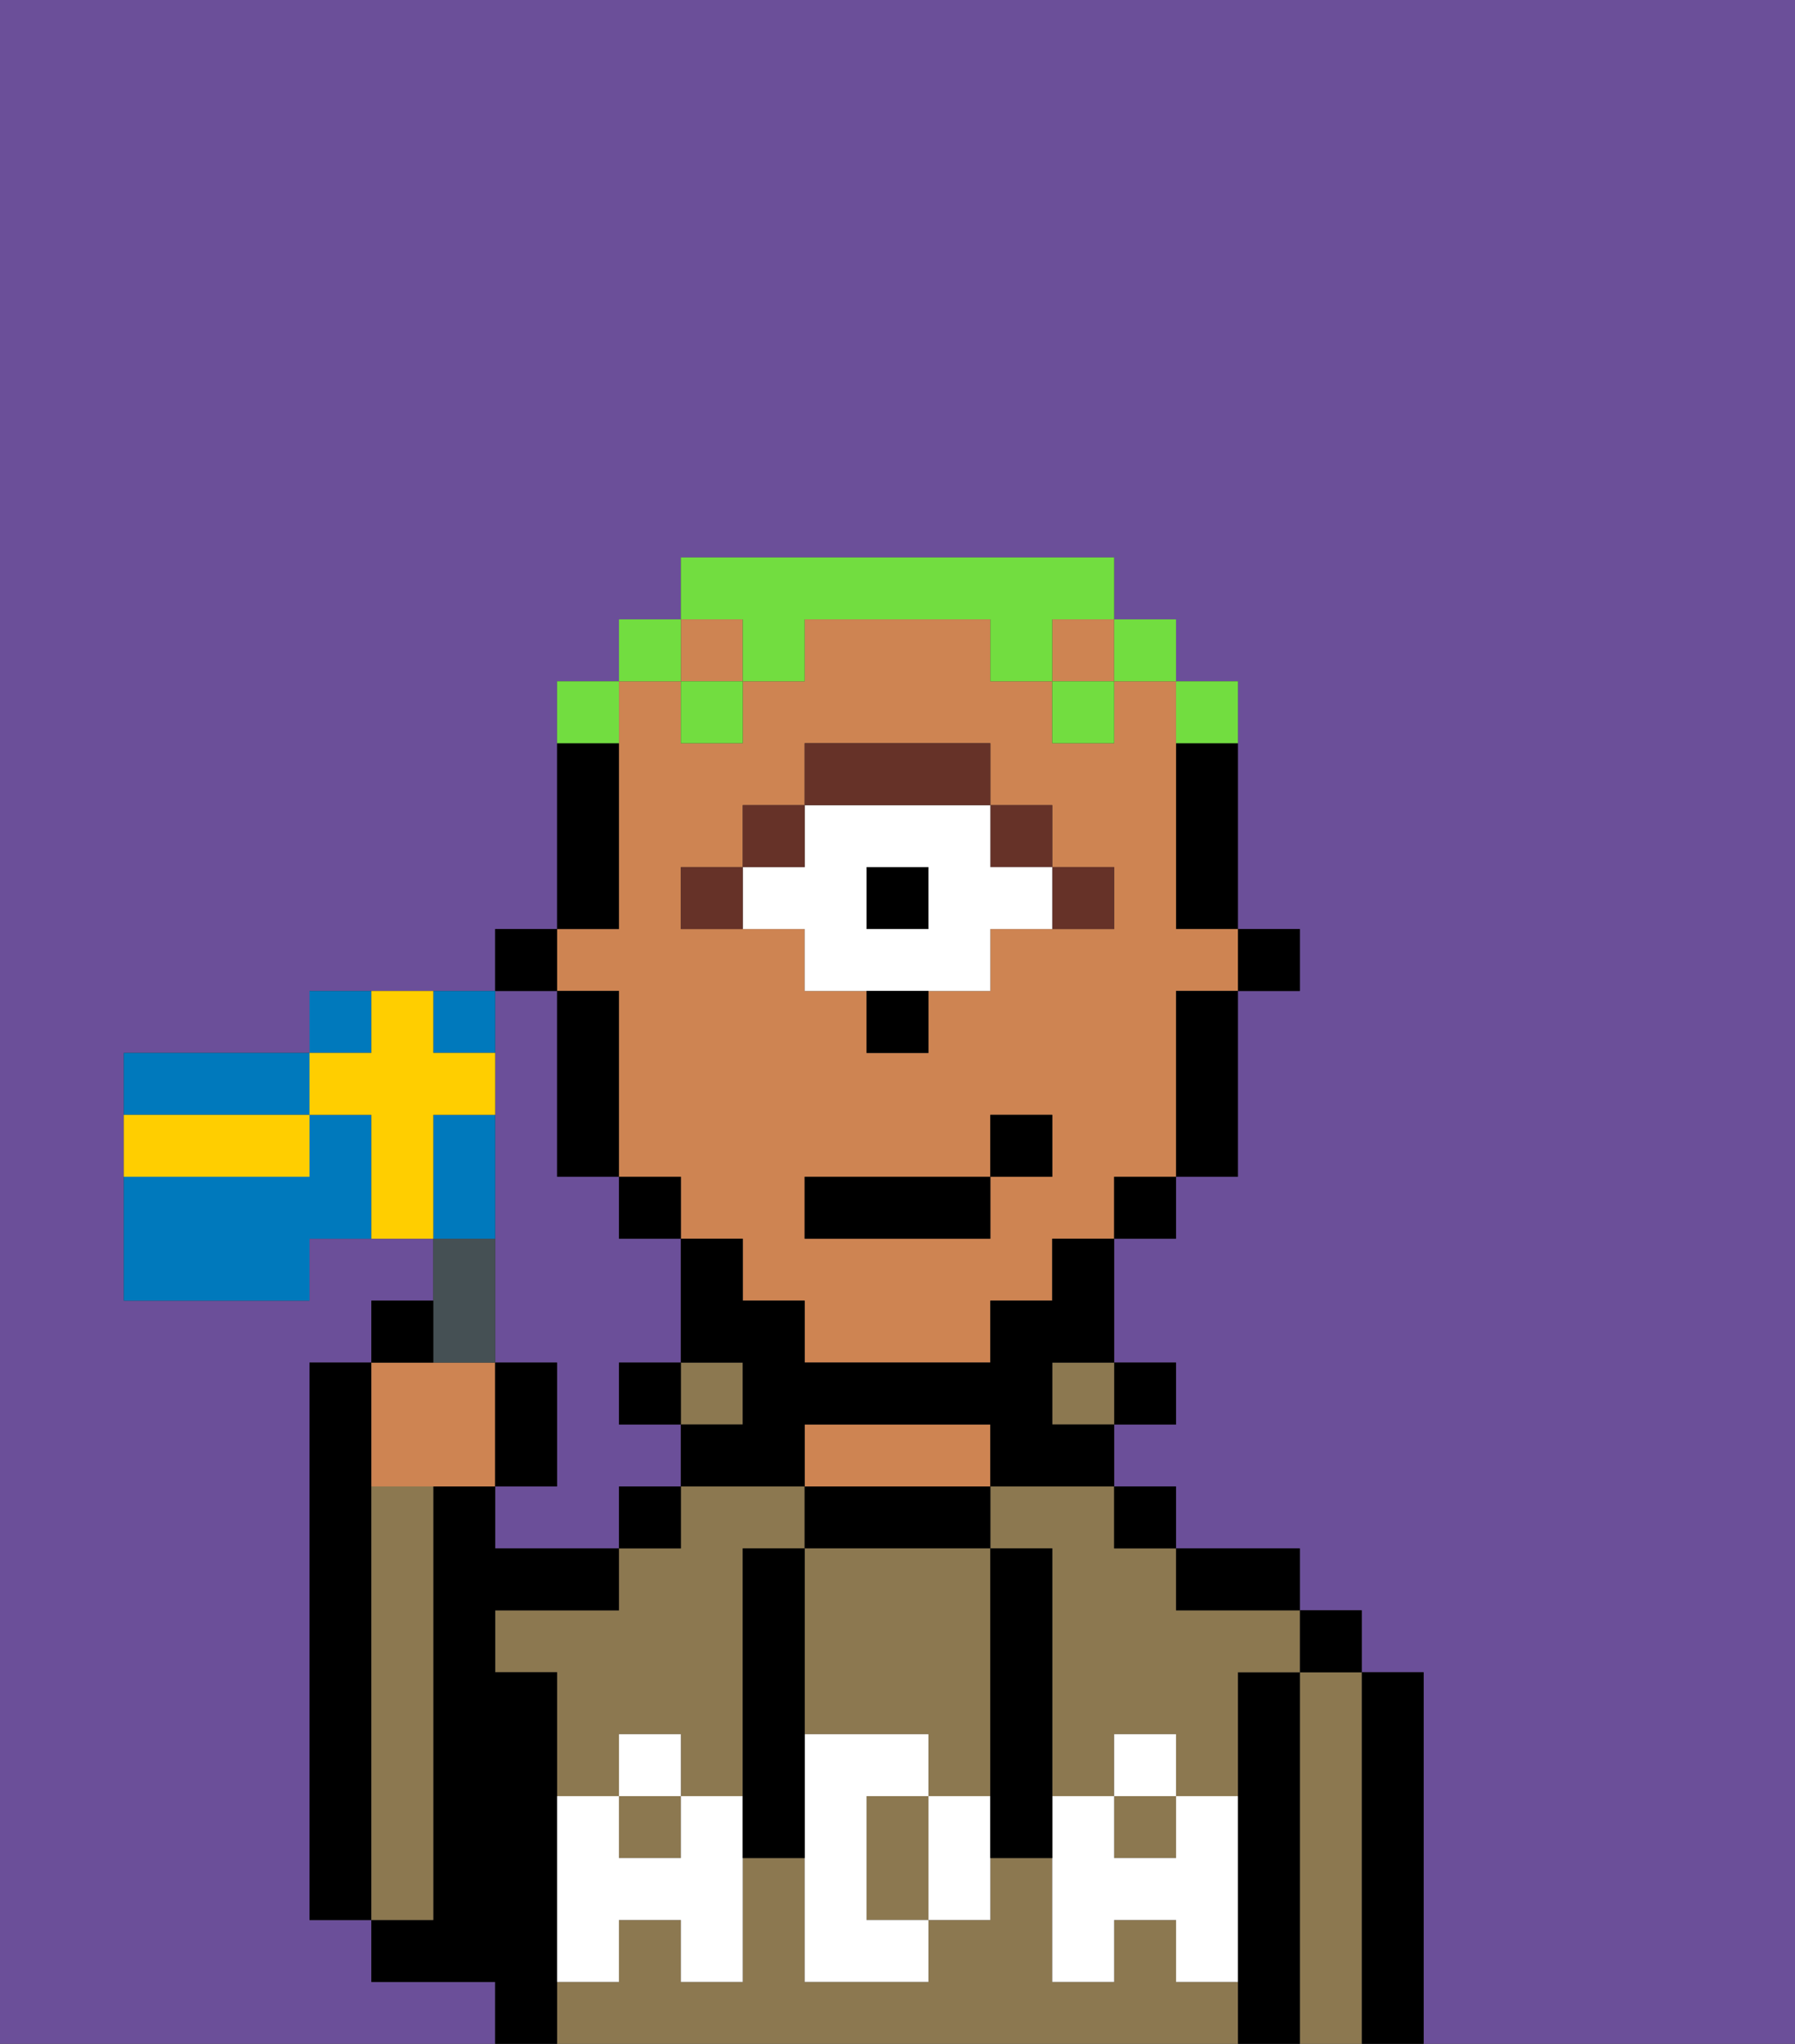 <svg xmlns="http://www.w3.org/2000/svg" viewBox="0 0 29 33"><rect x="0" y="0" width="29" height="33" fill="#333333" stroke="none"/><defs><style>polygon,rect,path{shape-rendering:crispedges;}.pa66-1{fill:#6b4f99;}.pa66-2{fill:#000000;}.pa66-3{fill:#8c7850;}.pa66-4{fill:#ce8452;}.pa66-5{fill:#ffffff;}.pa66-6{fill:#663228;}.pa66-7{fill:#ffffff;}.pa66-8{fill:#72dd40;}.pa66-9{fill:#455054;}.pa66-10{fill:#0079bc;}.pa66-11{fill:#ffce00;}</style></defs><path class="pa66-1" d="M8,18v4H9v2H8v1h2V24h1V23H10V22h1V20H10V19H9V16H8v2Z"/><path class="pa66-1" d="M0,33H8V32H6V31H5V22H6V21H7V20H5v1H2V17H5V16H8V15H9V11h1V10h1V9h7v1h1v1h1v4h1v1H20v3H19v1H18v2h1v1H18v1h1v1h2v1h1v1h1v6h6V0H0Z"/><path class="pa66-2" d="M6,24V22H5v9H6V24Z"/><path class="pa66-2" d="M23,27H22v6h1V27Z"/><path class="pa66-3" d="M22,27H21v6h1V27Z"/><rect class="pa66-2" x="21" y="26" width="1" height="1"/><path class="pa66-2" d="M21,27H20v6h1V27Z"/><rect class="pa66-3" x="10" y="29" width="1" height="1"/><path class="pa66-3" d="M10,28h1v1h1V25h1V24H11v1H10v1H8v1H9v2h1Z"/><path class="pa66-3" d="M19,32V31H18v1H17V30H16v1H15v1H13V30H12v2H11V31H10v1H9v1H20V32Z"/><rect class="pa66-3" x="18" y="29" width="1" height="1"/><path class="pa66-3" d="M16,25h1v4h1V28h1v1h1V27h1V26H19V25H18V24H16Z"/><path class="pa66-2" d="M20,26h1V25H19v1Z"/><rect class="pa66-2" x="18" y="24" width="1" height="1"/><rect class="pa66-2" x="18" y="22" width="1" height="1"/><rect class="pa66-3" x="17" y="22" width="1" height="1"/><path class="pa66-2" d="M14,25h2V24H13v1Z"/><path class="pa66-4" d="M16,24V23H13v1h3Z"/><rect class="pa66-3" x="11" y="22" width="1" height="1"/><rect class="pa66-2" x="10" y="24" width="1" height="1"/><rect class="pa66-2" x="10" y="22" width="1" height="1"/><path class="pa66-2" d="M9,31V27H8V26h2V25H8V24H7v7H6v1H8v1H9V31Z"/><path class="pa66-3" d="M7,30V24H6v7H7Z"/><path class="pa66-3" d="M14,29v2h1V29Z"/><path class="pa66-3" d="M13,25v3h2v1h1V25H13Z"/><path class="pa66-5" d="M19,30H18V29H17v3h1V31h1v1h1V29H19Z"/><rect class="pa66-5" x="18" y="28" width="1" height="1"/><path class="pa66-5" d="M15,29v2h1V29Z"/><path class="pa66-5" d="M14,30V29h1V28H13v4h2V31H14Z"/><path class="pa66-5" d="M11,29v1H10V29H9v3h1V31h1v1h1V29Z"/><rect class="pa66-5" x="10" y="28" width="1" height="1"/><path class="pa66-2" d="M13,25H12v5h1V25Z"/><path class="pa66-2" d="M17,28V25H16v5h1V28Z"/><rect class="pa66-2" x="20" y="15" width="1" height="1"/><path class="pa66-2" d="M19,13v2h1V12H19Z"/><rect class="pa66-4" x="11" y="10" width="1" height="1"/><path class="pa66-4" d="M10,16v3h1v1h1v1h1v1h3V21h1V20h1V19h1V16h1V15H19V11H18v1H17V11H16V10H13v1H12v1H11V11H10v4H9v1Zm7,3H16v1H13V19h3V18h1Zm-6-5h1V13h1V12h3v1h1v1h1v1H16v1H15v1H14V16H13V15H11Z"/><rect class="pa66-4" x="17" y="10" width="1" height="1"/><path class="pa66-2" d="M19,17v2h1V16H19Z"/><rect class="pa66-2" x="18" y="19" width="1" height="1"/><path class="pa66-2" d="M17,21H16v1H13V21H12V20H11v2h1v1H11v1h2V23h3v1h2V23H17V22h1V20H17Z"/><rect class="pa66-2" x="10" y="19" width="1" height="1"/><path class="pa66-2" d="M10,14V12H9v3h1Z"/><path class="pa66-2" d="M10,16H9v3h1V16Z"/><rect class="pa66-2" x="8" y="15" width="1" height="1"/><path class="pa66-6" d="M18,15V14H17v1Z"/><rect class="pa66-6" x="16" y="13" width="1" height="1"/><rect class="pa66-2" x="14" y="14" width="1" height="1"/><path class="pa66-7" d="M13,15v1h3V15h1V14H16V13H13v1H12v1Zm1-1h1v1H14Z"/><path class="pa66-6" d="M16,13V12H13v1h3Z"/><rect class="pa66-6" x="12" y="13" width="1" height="1"/><path class="pa66-6" d="M12,14H11v1h1Z"/><path class="pa66-2" d="M14,17h1V16H14Z"/><rect class="pa66-2" x="13" y="19" width="3" height="1"/><rect class="pa66-2" x="16" y="18" width="1" height="1"/><path class="pa66-8" d="M20,12V11H19v1Z"/><rect class="pa66-8" x="18" y="10" width="1" height="1"/><path class="pa66-8" d="M12,11h1V10h3v1h1V10h1V9H11v1h1Z"/><rect class="pa66-8" x="17" y="11" width="1" height="1"/><rect class="pa66-8" x="11" y="11" width="1" height="1"/><rect class="pa66-8" x="10" y="10" width="1" height="1"/><path class="pa66-8" d="M10,11H9v1h1Z"/><path class="pa66-4" d="M7,24H8V22H6v2Z"/><path class="pa66-9" d="M8,22V20H7v2Z"/><path class="pa66-2" d="M7,21H6v1H7Z"/><path class="pa66-2" d="M9,22H8v2H9Z"/><path class="pa66-10" d="M5,17H2v1H5Z"/><path class="pa66-10" d="M6,16H5v1H6Z"/><path class="pa66-10" d="M8,17V16H7v1Z"/><path class="pa66-10" d="M5,18v1H2v2H5V20H6V18Z"/><path class="pa66-10" d="M8,19V18H7v2H8Z"/><path class="pa66-11" d="M8,18V17H7V16H6v1H5v1H6v2H7V18Z"/><path class="pa66-11" d="M5,19V18H2v1H5Z"/></svg>